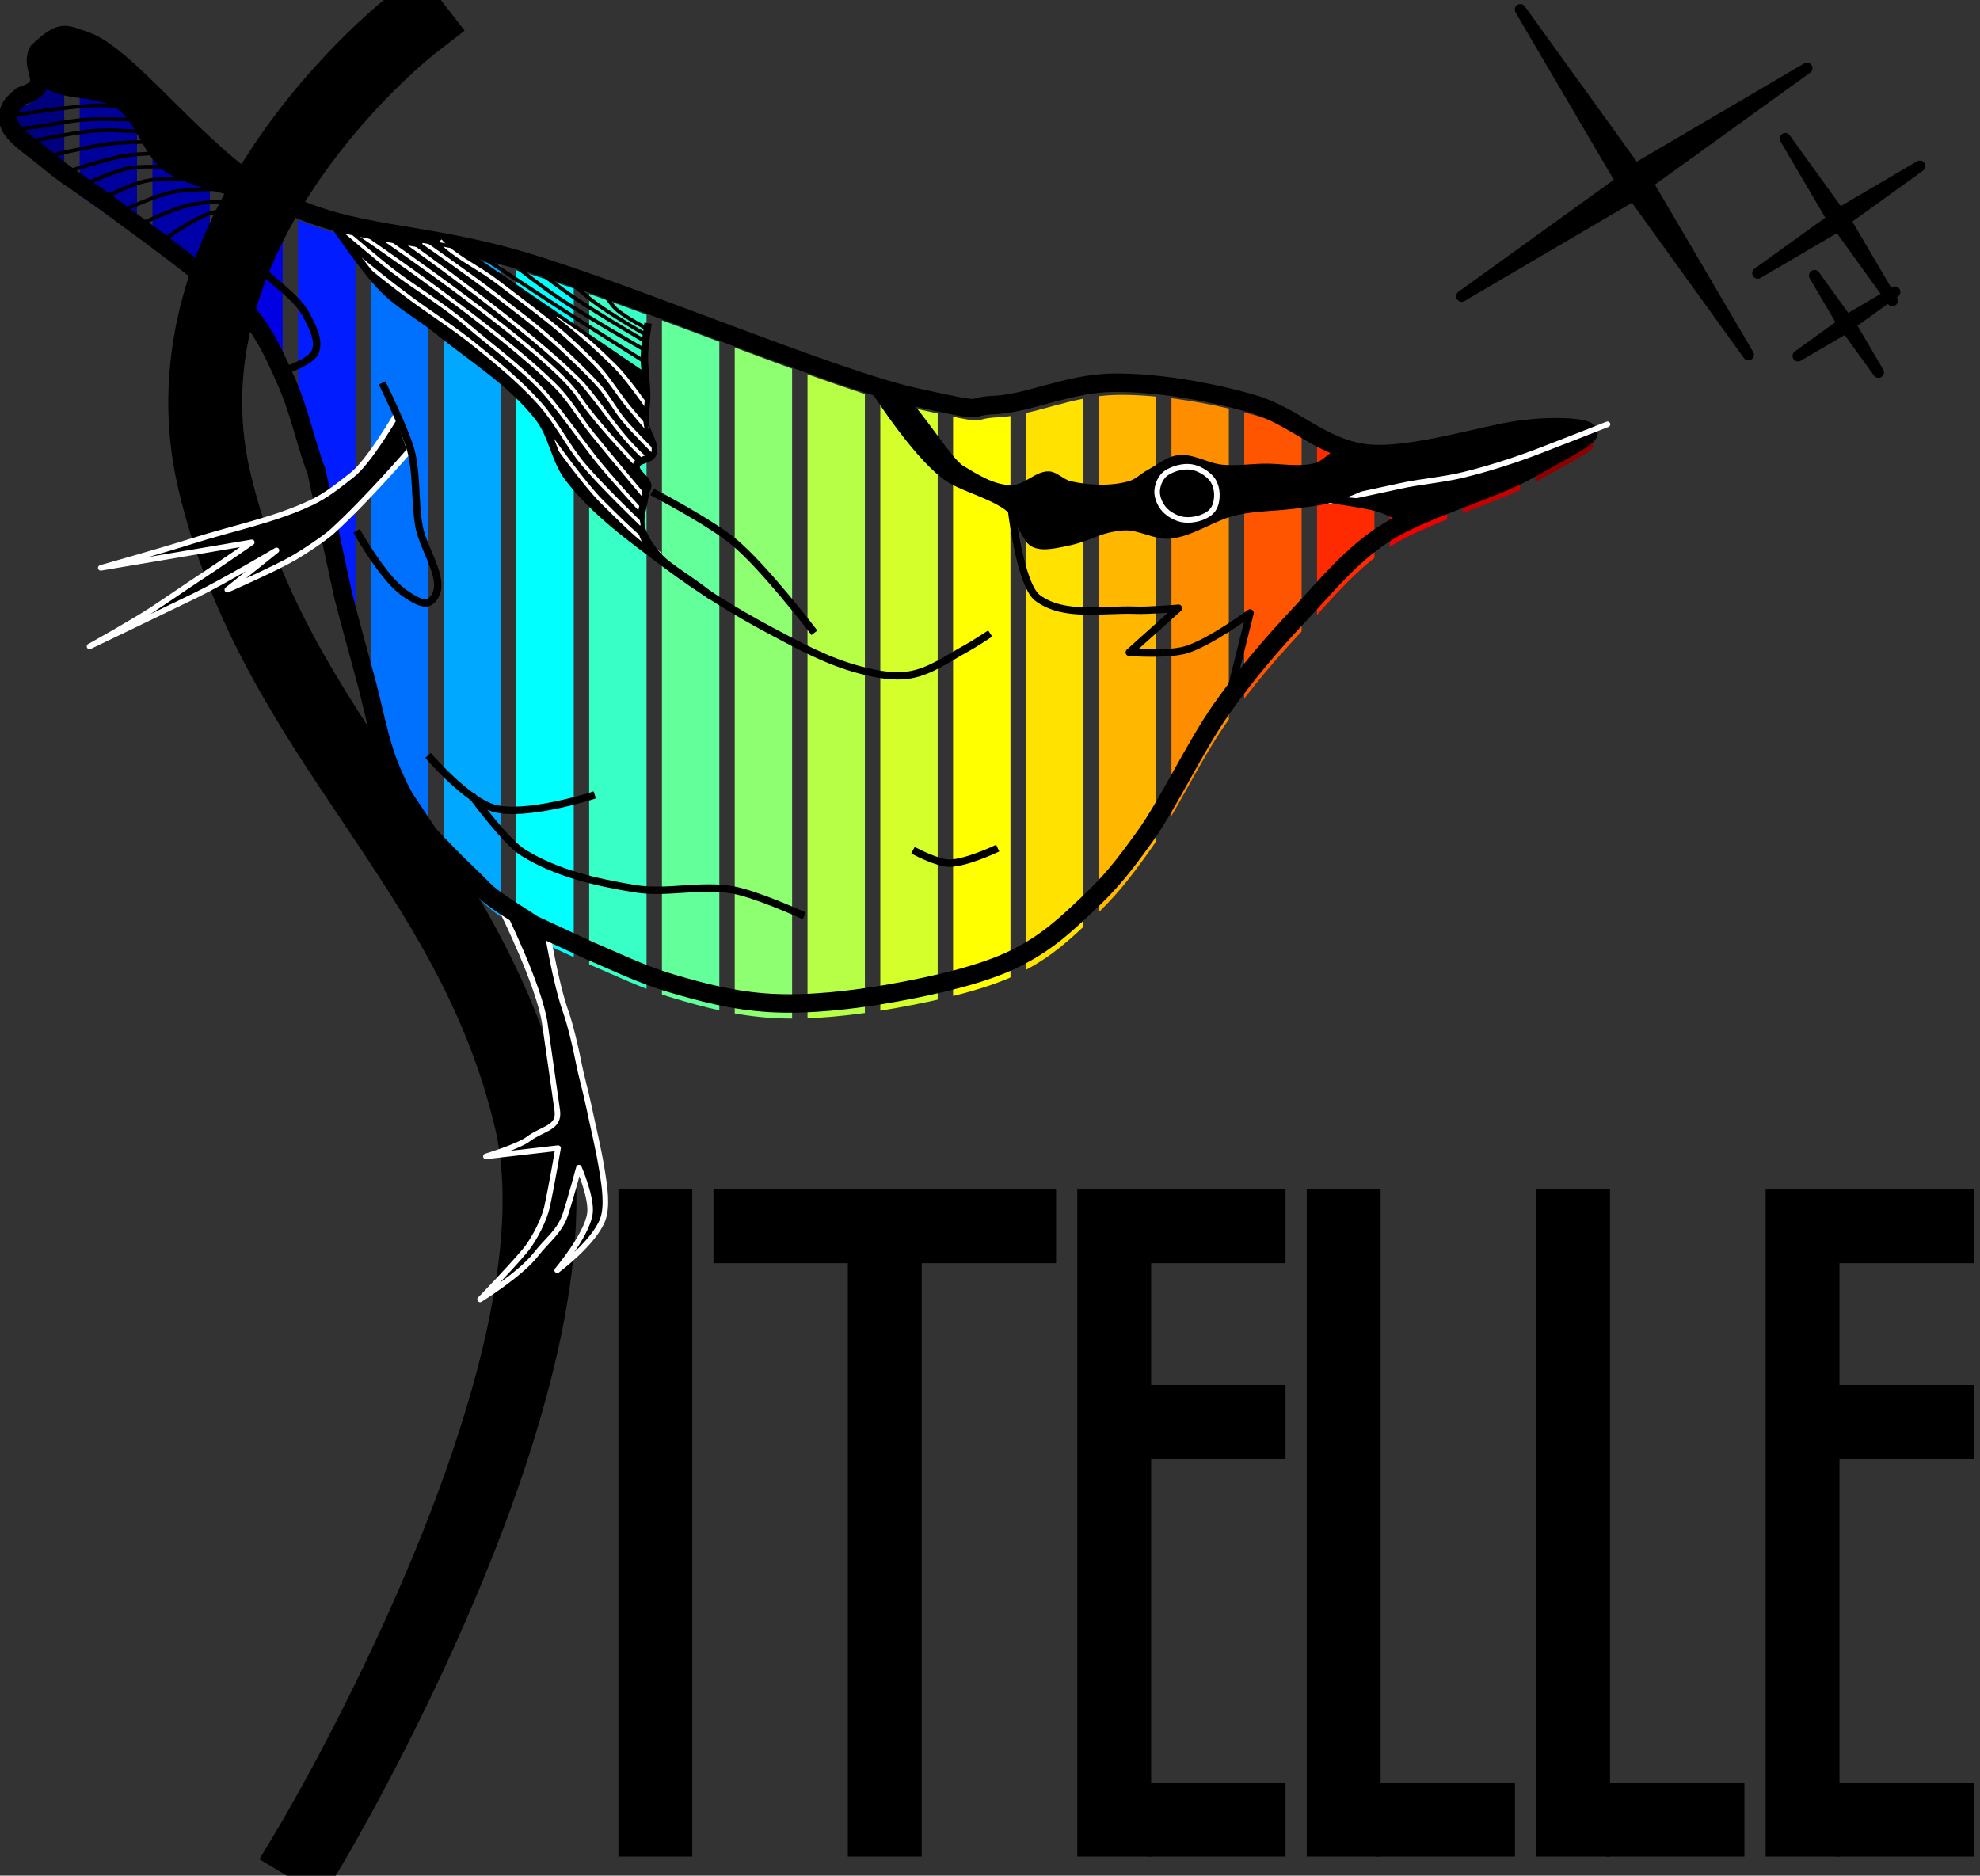 <?xml version="1.0" encoding="UTF-8" standalone="no"?>
<!-- Created with Inkscape (http://www.inkscape.org/) -->

<svg
   xmlns:dc="http://purl.org/dc/elements/1.1/"
   xmlns:cc="http://creativecommons.org/ns#"
   xmlns:rdf="http://www.w3.org/1999/02/22-rdf-syntax-ns#"
   xmlns:svg="http://www.w3.org/2000/svg"
   xmlns="http://www.w3.org/2000/svg"
   xmlns:sodipodi="http://sodipodi.sourceforge.net/DTD/sodipodi-0.dtd"
   xmlns:inkscape="http://www.inkscape.org/namespaces/inkscape"
   width="127.778"
   height="121.057"
   id="svg3470"
   version="1.1"
   inkscape:version="0.48.5 r10040"
   sodipodi:docname="Nouveau document 2">
  <rect width="100%" height="100%" fill="#333333" stroke="none"/>
  <defs
     id="defs3472">
    <clipPath
       clipPathUnits="userSpaceOnUse"
       id="clipPath4596-7">
      <path
         style="fill:#ffffff;fill-opacity:1;stroke:none"
         d="m 1009.477,1011.673 c -3.647,-2.547 -10.36,-6.292 -13.439,-9.48 -3.079,-3.188 -6.652,-6.371 -9.584,-9.475 -2.932,-3.104 -5.224,-5.008 -8.029,-9.109 -2.806,-4.101 -5.673,-9.396 -8.12,-15.694 -2.447,-6.298 -3.919,-14.487 -5.962,-22.078 -2.042,-7.591 -4.863,-17.81 -6.291,-23.468 l -7.205,-33.528 c -2.151,-5.101 -4.626,-16.131 -7.681,-23.139 -3.055,-7.008 -5.912,-13.431 -10.334,-18.84 -4.422,-5.409 -9.302,-8.17 -15.602,-13.189 -6.299,-5.018 -15.784,-11.929 -22.314,-16.737 -6.53,-4.809 -12.29,-8.281 -16.827,-12.164 -4.537,-3.883 -10.054,-6.965 -10.608,-10.701 -0.555,-3.736 2.081,-5.369 3.549,-6.713 9.192,-2.93 1.931,-6.934 4.482,-12.072 6.506,-6.173 7.352,-4.58 12.511,-2.963 12.22,3.908 32.473,33.05 52.822,43.279 20.349,10.229 37.553,8.018 66.322,16.593 28.77,8.576 83.817,31.866 105.574,36.66 21.756,4.794 12.797,2.577 21.803,2.178 9.005,-0.399 19.836,-5.78 31.607,-6.016 11.771,-0.236 26.58,2.355 38.045,5.672 11.465,3.317 18.459,11.729 30.326,13.372 11.867,1.643 32.184,-4.999 42.249,-6.334 10.065,-1.335 18.188,-0.479 18.529,0.751 0.341,1.23 -8.559,5.714 -16.874,10.437 -8.315,4.723 -27.636,10.329 -37.411,16.364 -9.775,6.035 -16.48,14.535 -24.017,22.57 -7.537,8.035 -14.081,15.61 -21.109,25.552 -7.028,9.941 -14.331,25.556 -20.524,34.221 -6.193,8.665 -9.548,12.74 -15.475,18.345 -5.928,5.606 -11.085,10.617 -19.938,14.998 -8.853,4.381 -21.953,7.299 -33.034,9.29 -11.081,1.991 -23.021,3.286 -33.125,2.705 -10.104,-0.581 -18.801,-2.939 -26.961,-5.361 -8.16,-2.422 -16.62,-6.558 -21.894,-8.762 z"
         id="path4598-9"
         inkscape:connector-curvature="0"
         sodipodi:nodetypes="czzzzzcczzzzzzccczzzzzzzzzzzzzzzzzzzcc" />
    </clipPath>
  </defs>
  <sodipodi:namedview
     id="base"
     pagecolor="#ffffff"
     bordercolor="#666666"
     borderopacity="1.0"
     inkscape:pageopacity="0.0"
     inkscape:pageshadow="2"
     inkscape:zoom="2.8"
     inkscape:cx="27.970277"
     inkscape:cy="64.72394"
     inkscape:document-units="px"
     inkscape:current-layer="layer1"
     showgrid="false"
     fit-margin-top="0"
     fit-margin-left="0"
     fit-margin-right="0"
     fit-margin-bottom="0"
     inkscape:window-width="1366"
     inkscape:window-height="702"
     inkscape:window-x="0"
     inkscape:window-y="27"
     inkscape:window-maximized="1" />
  <g
     inkscape:label="Calque 1"
     inkscape:groupmode="layer"
     id="layer1"
     transform="translate(-311.114,-471.504)">
    <g
       id="g5420"
       transform="matrix(1.119,0,0,1.119,100.476,-263.822)"
       style="stroke-linecap:square;stroke-linejoin:round">
      <g
         style="stroke-linecap:square;stroke-linejoin:round"
         transform="matrix(0.214,0,0,0.214,3.048,494.794)"
         clip-path="url(#clipPath4596-7)"
         id="g4572-3">
        <rect
           style="fill:#62ff9b;fill-opacity:1;fill-rule:nonzero;stroke:none"
           id="rect7191-18-0-1-7-6"
           width="15.46"
           height="384.944"
           x="-1059.224"
           y="699.032"
           transform="scale(-1,1)" />
        <rect
           style="fill:#00a9ff;fill-opacity:1;fill-rule:nonzero;stroke:none"
           id="rect7191-4-6-7-5-6-9"
           width="15.46"
           height="384.944"
           x="-1000.377"
           y="699.032"
           transform="scale(-1,1)" />
        <rect
           style="fill:#001cff;fill-opacity:1;fill-rule:nonzero;stroke:none"
           id="rect7191-0-1-8-8-4-6"
           width="15.46"
           height="384.944"
           x="-961.146"
           y="699.032"
           transform="scale(-1,1)" />
        <rect
           style="fill:#0000a9;fill-opacity:1;fill-rule:nonzero;stroke:none"
           id="rect7191-8-4-1-2-5-6"
           width="15.46"
           height="384.944"
           x="-921.915"
           y="699.032"
           transform="scale(-1,1)" />
        <rect
           style="fill:#00007f;fill-opacity:1;fill-rule:nonzero;stroke:none"
           id="rect7191-7-7-7-8-7-1"
           width="15.46"
           height="384.944"
           x="-882.684"
           y="699.032"
           transform="scale(-1,1)" />
        <rect
           style="fill:#38ffc6;fill-opacity:1;fill-rule:nonzero;stroke:none"
           id="rect7191-1-9-5-5-0-8"
           width="15.46"
           height="384.944"
           x="-1039.608"
           y="699.032"
           transform="scale(-1,1)" />
        <rect
           style="fill:#00ffff;fill-opacity:1;fill-rule:nonzero;stroke:none"
           id="rect7191-1-0-0-6-93-5-1"
           width="15.46"
           height="384.944"
           x="-1019.992"
           y="699.032"
           transform="scale(-1,1)" />
        <rect
           style="fill:#0070ff;fill-opacity:1;fill-rule:nonzero;stroke:none"
           id="rect7191-4-7-8-4-9-1-7"
           width="15.46"
           height="384.944"
           x="-980.761"
           y="699.032"
           transform="scale(-1,1)" />
        <rect
           style="fill:#0000e2;fill-opacity:1;fill-rule:nonzero;stroke:none"
           id="rect7191-0-9-8-3-6-0-9"
           width="15.46"
           height="384.944"
           x="-941.53"
           y="699.032"
           transform="scale(-1,1)" />
        <rect
           style="fill:#00009b;fill-opacity:1;fill-rule:nonzero;stroke:none"
           id="rect7191-8-5-3-8-9-1-9"
           width="15.46"
           height="384.944"
           x="-902.299"
           y="699.032"
           transform="scale(-1,1)" />
        <rect
           style="fill:#f00000;fill-opacity:1;fill-rule:nonzero;stroke:none"
           id="rect7191-18-0-7-4-0-7"
           width="15.46"
           height="384.944"
           x="-1255.378"
           y="699.032"
           transform="scale(-1,1)" />
        <rect
           style="fill:#ff8d00;fill-opacity:1;fill-rule:nonzero;stroke:none"
           id="rect7191-4-6-7-2-1-3-3"
           width="15.46"
           height="384.944"
           x="-1196.532"
           y="699.032"
           transform="scale(-1,1)" />
        <rect
           style="fill:#ffe200;fill-opacity:1;fill-rule:nonzero;stroke:none"
           id="rect7191-0-1-8-0-3-2-3"
           width="15.46"
           height="384.944"
           x="-1157.301"
           y="699.032"
           transform="scale(-1,1)" />
        <rect
           style="fill:#d4ff2a;fill-opacity:1;fill-rule:nonzero;stroke:none"
           id="rect7191-8-4-1-8-3-7-7"
           width="15.46"
           height="384.944"
           x="-1118.07"
           y="699.032"
           transform="scale(-1,1)" />
        <rect
           style="fill:#8dff70;fill-opacity:1;fill-rule:nonzero;stroke:none"
           id="rect7191-7-7-7-7-9-4-0"
           width="15.46"
           height="384.944"
           x="-1078.839"
           y="699.032"
           transform="scale(-1,1)" />
        <rect
           style="fill:#ff2a00;fill-opacity:1;fill-rule:nonzero;stroke:none"
           id="rect7191-1-9-5-9-4-6-3"
           width="15.46"
           height="384.944"
           x="-1235.763"
           y="699.032"
           transform="scale(-1,1)" />
        <rect
           style="fill:#ff5400;fill-opacity:1;fill-rule:nonzero;stroke:none"
           id="rect7191-1-0-0-6-9-7-0-1"
           width="15.46"
           height="384.944"
           x="-1216.147"
           y="699.032"
           transform="scale(-1,1)" />
        <rect
           style="fill:#ffb700;fill-opacity:1;fill-rule:nonzero;stroke:none"
           id="rect7191-4-7-8-4-1-9-8-1"
           width="15.46"
           height="384.944"
           x="-1176.916"
           y="699.032"
           transform="scale(-1,1)" />
        <rect
           style="fill:#ffff00;fill-opacity:1;fill-rule:nonzero;stroke:none"
           id="rect7191-0-9-8-3-7-4-0-5"
           width="15.46"
           height="384.944"
           x="-1137.685"
           y="699.032"
           transform="scale(-1,1)" />
        <rect
           style="fill:#b7ff46;fill-opacity:1;fill-rule:nonzero;stroke:none"
           id="rect7191-8-5-3-8-7-1-0-4"
           width="15.46"
           height="384.944"
           x="-1098.455"
           y="699.032"
           transform="scale(-1,1)" />
        <rect
           style="fill:#8d0000;fill-opacity:1;fill-rule:nonzero;stroke:none"
           id="rect7191-18-0-7-3-0-4-8"
           width="15.46"
           height="384.944"
           x="-1294.609"
           y="699.032"
           transform="scale(-1,1)" />
        <rect
           style="fill:#c60000;fill-opacity:1;fill-rule:nonzero;stroke:none"
           id="rect7191-1-9-5-9-5-1-9-9"
           width="15.46"
           height="384.944"
           x="-1274.994"
           y="699.032"
           transform="scale(-1,1)" />
      </g>
      <g
         style="stroke-linecap:square;stroke-linejoin:round"
         transform="matrix(0.213,0,0,0.213,182.108,596.65)"
         id="g4411">
        <path
           style="fill:#000000;fill-opacity:1;stroke:none"
           d="m 119.182,344.79 c 0,0 8.268,12.355 13.502,17.565 4.324,4.303 9.823,7.244 14.563,11.085 9.366,7.591 20.017,14.081 27.392,23.618 3.698,4.782 4.343,11.462 8.005,16.271 7.103,9.327 16.924,16.312 26.293,23.36 9.039,6.799 18.702,12.807 28.686,18.121 l -1.094,-0.497 -15.173,-9.017 c 0,0 -21.573,-12.141 -18.601,-23.754 0.461,-1.801 0.58,-3.78 1.294,-5.497 0.863,-2.074 -3.541,-3.863 -2.987,-6.04 0.447,-1.757 3.806,-1.434 4.449,-3.13 1.015,-2.676 -1.712,-5.506 -1.978,-8.355 -0.229,-2.441 0.345,-4.895 0.337,-7.346 -0.013,-3.765 -0.512,-2.055 -0.403,-5.818 L 153.165,351.039 z"
           id="path3770-2"
           inkscape:connector-curvature="0"
           sodipodi:nodetypes="cssssscccssssssccc" />
        <path
           style="fill:#000000;fill-opacity:1;fill-rule:nonzero;stroke:#000000;stroke-width:3;stroke-linecap:square;stroke-linejoin:round;stroke-miterlimit:4;stroke-opacity:1;stroke-dasharray:none"
           inkscape:transform-center-x="15.158917"
           inkscape:transform-center-y="-2.2097934"
           d="m 502.175,380.015 -31.12,-43.162 -46.505,27.303 43.162,-31.12 -27.303,-46.505 31.12,43.162 46.505,-27.303 -43.162,31.12 z"
           id="path4308"
           inkscape:connector-curvature="0" />
        <path
           style="fill:#000000;fill-opacity:1;fill-rule:nonzero;stroke:#000000;stroke-width:3;stroke-linecap:square;stroke-linejoin:round;stroke-miterlimit:4;stroke-opacity:1;stroke-dasharray:none"
           inkscape:transform-center-x="7.1196783"
           inkscape:transform-center-y="-1.0378714"
           d="m 541.157,365.361 -14.616,-20.272 -21.842,12.823 20.272,-14.616 -12.823,-21.842 14.616,20.272 21.842,-12.823 -20.272,14.616 z"
           id="path4308-2"
           inkscape:connector-curvature="0" />
        <path
           style="fill:#000000;fill-opacity:1;fill-rule:nonzero;stroke:#000000;stroke-width:3;stroke-linecap:square;stroke-linejoin:round;stroke-miterlimit:4;stroke-opacity:1;stroke-dasharray:none"
           inkscape:transform-center-x="4.2485358"
           inkscape:transform-center-y="-0.61933095"
           d="m 537.375,384.752 -8.722,-12.097 -13.034,7.652 12.097,-8.722 -7.652,-13.034 8.722,12.097 13.034,-7.652 -12.097,8.722 z"
           id="path4308-2-0"
           inkscape:connector-curvature="0" />
        <path
           style="fill:none;stroke:#000000;stroke-width:20;stroke-linecap:square;stroke-linejoin:miter;stroke-miterlimit:4;stroke-opacity:1;stroke-dasharray:none"
           d="m 206.212,615.988 0,160.714"
           id="path3887"
           inkscape:connector-curvature="0" />
        <g
           style="stroke-linecap:square;stroke-linejoin:round"
           id="g4381"
           transform="translate(-3.6,0)">
          <path
             inkscape:connector-curvature="0"
             id="path3887-5-3"
             d="m 396.186,615.988 0,160.714"
             style="fill:none;stroke:#000000;stroke-width:20;stroke-linecap:square;stroke-linejoin:miter;stroke-miterlimit:4;stroke-opacity:1;stroke-dasharray:none" />
          <path
             sodipodi:nodetypes="cc"
             inkscape:connector-curvature="0"
             id="path3946-3"
             d="m 415.134,776.702 17.429,0"
             style="fill:none;stroke:#000000;stroke-width:20;stroke-linecap:square;stroke-linejoin:miter;stroke-miterlimit:4;stroke-opacity:1;stroke-dasharray:none" />
        </g>
        <g
           style="stroke-linecap:square;stroke-linejoin:round"
           id="g4385"
           transform="translate(-4.8,0)">
          <path
             inkscape:connector-curvature="0"
             id="path3887-5-2"
             d="m 459.51,615.988 0,160.714"
             style="fill:none;stroke:#000000;stroke-width:20;stroke-linecap:square;stroke-linejoin:miter;stroke-miterlimit:4;stroke-opacity:1;stroke-dasharray:none" />
          <path
             sodipodi:nodetypes="cc"
             inkscape:connector-curvature="0"
             id="path3946-6"
             d="m 478.459,776.702 17.429,0"
             style="fill:none;stroke:#000000;stroke-width:20;stroke-linecap:square;stroke-linejoin:miter;stroke-miterlimit:4;stroke-opacity:1;stroke-dasharray:none" />
        </g>
        <g
           style="stroke-linecap:square;stroke-linejoin:round"
           id="g4389"
           transform="translate(-6,0)">
          <path
             inkscape:connector-curvature="0"
             id="path3887-5-0"
             d="m 522.835,615.988 0,160.714"
             style="fill:none;stroke:#000000;stroke-width:20;stroke-linecap:square;stroke-linejoin:miter;stroke-miterlimit:4;stroke-opacity:1;stroke-dasharray:none" />
          <path
             sodipodi:nodetypes="cc"
             inkscape:connector-curvature="0"
             id="path3946-34"
             d="m 541.783,776.702 17.429,0"
             style="fill:none;stroke:#000000;stroke-width:20;stroke-linecap:square;stroke-linejoin:miter;stroke-miterlimit:4;stroke-opacity:1;stroke-dasharray:none" />
          <path
             sodipodi:nodetypes="cc"
             inkscape:connector-curvature="0"
             id="path3946-35"
             d="m 541.783,615.988 17.429,0"
             style="fill:none;stroke:#000000;stroke-width:20;stroke-linecap:square;stroke-linejoin:miter;stroke-miterlimit:4;stroke-opacity:1;stroke-dasharray:none" />
          <path
             sodipodi:nodetypes="cc"
             inkscape:connector-curvature="0"
             id="path3946-61"
             d="m 541.783,668.988 17.429,0"
             style="fill:none;stroke:#000000;stroke-width:20;stroke-linecap:square;stroke-linejoin:miter;stroke-miterlimit:4;stroke-opacity:1;stroke-dasharray:none" />
        </g>
        <g
           style="stroke-linecap:square;stroke-linejoin:round"
           id="g4375"
           transform="translate(-2.4,0)">
          <path
             inkscape:connector-curvature="0"
             id="path3887-5-4"
             d="m 332.861,615.988 0,160.714"
             style="fill:none;stroke:#000000;stroke-width:20;stroke-linecap:square;stroke-linejoin:miter;stroke-miterlimit:4;stroke-opacity:1;stroke-dasharray:none" />
          <path
             sodipodi:nodetypes="cc"
             inkscape:connector-curvature="0"
             id="path3946"
             d="m 351.809,615.988 17.429,0"
             style="fill:none;stroke:#000000;stroke-width:20;stroke-linecap:square;stroke-linejoin:miter;stroke-miterlimit:4;stroke-opacity:1;stroke-dasharray:none" />
          <path
             sodipodi:nodetypes="cc"
             inkscape:connector-curvature="0"
             id="path3946-5"
             d="m 351.809,668.988 17.429,0"
             style="fill:none;stroke:#000000;stroke-width:20;stroke-linecap:square;stroke-linejoin:miter;stroke-miterlimit:4;stroke-opacity:1;stroke-dasharray:none" />
          <path
             sodipodi:nodetypes="cc"
             inkscape:connector-curvature="0"
             id="path3946-62"
             d="m 351.809,776.702 17.429,0"
             style="fill:none;stroke:#000000;stroke-width:20;stroke-linecap:square;stroke-linejoin:miter;stroke-miterlimit:4;stroke-opacity:1;stroke-dasharray:none" />
        </g>
        <g
           style="stroke-linecap:square;stroke-linejoin:round"
           id="g4370"
           transform="translate(-1.2,0)">
          <path
             inkscape:connector-curvature="0"
             id="path3887-5"
             d="m 269.536,615.988 0,160.714"
             style="fill:none;stroke:#000000;stroke-width:20;stroke-linecap:square;stroke-linejoin:miter;stroke-miterlimit:4;stroke-opacity:1;stroke-dasharray:none" />
          <path
             sodipodi:nodetypes="cc"
             inkscape:connector-curvature="0"
             id="path3946-7"
             d="m 288.485,615.988 17.429,0"
             style="fill:none;stroke:#000000;stroke-width:20;stroke-linecap:square;stroke-linejoin:miter;stroke-miterlimit:4;stroke-opacity:1;stroke-dasharray:none" />
          <path
             sodipodi:nodetypes="cc"
             inkscape:connector-curvature="0"
             id="path3946-4"
             d="m 233.16,615.988 17.429,0"
             style="fill:none;stroke:#000000;stroke-width:20;stroke-linecap:square;stroke-linejoin:miter;stroke-miterlimit:4;stroke-opacity:1;stroke-dasharray:none" />
        </g>
        <path
           style="fill:none;stroke:#000000;stroke-width:20;stroke-linecap:butt;stroke-linejoin:miter;stroke-miterlimit:4;stroke-opacity:1;stroke-dasharray:none"
           d="m 112.726,783.971 c 0,0 76.279,-127.355 59.803,-196.936 C 156.052,517.454 103.32,483.854 86.844,414.273 70.367,344.691 140.545,290.441 140.545,290.441"
           id="path3885"
           inkscape:connector-curvature="0"
           sodipodi:nodetypes="cssc" />
        <path
           style="fill:#000000;fill-opacity:1;stroke:#000000;stroke-width:1px;stroke-linecap:butt;stroke-linejoin:miter;stroke-opacity:1"
           d="m 404.528,406.724 -16.069,12.9 c 0,0 9.284,1.226 13.184,2.317 2.951,0.825 8.407,3.719 8.407,3.719 l 27.258,-9.828 17.151,-9.771 1.856,-6.409 -18.508,0.749 -23.042,5.716 z"
           id="path3867"
           inkscape:connector-curvature="0"
           sodipodi:nodetypes="ccsccccccc" />
        <path
           style="fill:none;stroke:#ffffff;stroke-width:1;stroke-linecap:round;stroke-linejoin:miter;stroke-miterlimit:4;stroke-opacity:1;stroke-dasharray:none"
           d="m 138.471,349.287 c 0,0 34.206,24.155 48.137,38.682 5.613,6.484 9.878,13.817 16.719,19.962"
           id="path3782"
           inkscape:connector-curvature="0"
           sodipodi:nodetypes="ccc" />
        <path
           style="fill:none;stroke:#ffffff;stroke-width:1;stroke-linecap:round;stroke-linejoin:miter;stroke-miterlimit:4;stroke-opacity:1;stroke-dasharray:none"
           d="m 131.157,347.538 c 0,0 46.153,31.637 54.142,43.581 3.618,5.41 9.441,11.898 15.959,18.862"
           id="path3784"
           inkscape:connector-curvature="0"
           sodipodi:nodetypes="csc" />
        <path
           style="fill:none;stroke:#ffffff;stroke-width:1;stroke-linecap:round;stroke-linejoin:miter;stroke-miterlimit:4;stroke-opacity:1;stroke-dasharray:none"
           d="m 126.618,347.7 c 0,0 37.081,25.168 52.78,40.964 3.772,3.795 6.399,8.58 9.764,12.74 4.641,5.737 14.137,17.034 14.137,17.034"
           id="path3786"
           inkscape:connector-curvature="0"
           sodipodi:nodetypes="cssc" />
        <path
           style="fill:none;stroke:#ffffff;stroke-width:1;stroke-linecap:butt;stroke-linejoin:miter;stroke-miterlimit:4;stroke-opacity:1;stroke-dasharray:none"
           d="m 178.033,402.503 c 0,0 8.98,12.584 13.658,17.219 5.046,4.999 9.779,9.803 15.506,14.005"
           id="path3790"
           inkscape:connector-curvature="0"
           sodipodi:nodetypes="csc" />
        <path
           style="fill:#000000;fill-opacity:1;stroke:#000000;stroke-width:1px;stroke-linecap:butt;stroke-linejoin:miter;stroke-opacity:1"
           d="m 39.276,305.558 c 4.672,5.674 14.685,3.256 20.94,7.116 6.255,3.86 7.552,13.21 13.644,17.322 8.396,5.667 29.174,8.507 29.174,8.507 0,0 -2.399,-2.766 -3.85,-3.86 -2.826,-2.131 -6.387,-3.117 -9.292,-5.14 -3.498,-2.436 -6.694,-5.313 -9.685,-8.35 -2.428,-2.466 -4.297,-5.435 -6.658,-7.966 -4.347,-4.661 -8.79,-9.29 -13.782,-13.252 -2.836,-2.251 -5.892,-4.255 -9.109,-5.918 -1.291,-0.667 -2.598,-1.631 -4.051,-1.61 -2.055,0.03 -4.196,1 -5.661,2.442 -1.392,1.37 -2.004,3.43 -2.406,5.341 -0.552,2.628 -0.974,3.295 0.734,5.368 z"
           id="path3792"
           inkscape:connector-curvature="0"
           sodipodi:nodetypes="csscsssssssssc" />
        <path
           style="fill:none;stroke:#000000;stroke-width:2;stroke-linecap:butt;stroke-linejoin:miter;stroke-miterlimit:4;stroke-opacity:1;stroke-dasharray:none"
           d="m 97.222,335.467 c 0,0 -1.844,12.507 -0.59,16.296 2.443,7.38 11.67,10.761 15.199,17.688 1.513,2.97 3.536,6.634 2.304,9.731 -1.03,2.59 -6.987,4.591 -6.987,4.591"
           id="path3796"
           inkscape:connector-curvature="0"
           sodipodi:nodetypes="csssc" />
        <path
           style="fill:none;stroke:#000000;stroke-width:2;stroke-linecap:butt;stroke-linejoin:miter;stroke-miterlimit:4;stroke-opacity:1;stroke-dasharray:none"
           d="m 145.335,489.241 c 0,0 10.136,11.597 17.156,13.554 8.535,2.38 26.376,-3.309 26.376,-3.309"
           id="path3798"
           inkscape:connector-curvature="0"
           sodipodi:nodetypes="csc" />
        <path
           style="fill:none;stroke:#000000;stroke-width:2;stroke-linecap:butt;stroke-linejoin:miter;stroke-miterlimit:4;stroke-opacity:1;stroke-dasharray:none"
           d="m 157.17,500.207 c 0,0 8.593,11.717 13.314,14.642 8.989,5.571 19.761,8.025 30.198,9.732 8.719,1.426 17.809,-1.242 26.504,0.331 6.433,1.164 18.455,6.641 18.455,6.641"
           id="path3800"
           inkscape:connector-curvature="0"
           sodipodi:nodetypes="csssc" />
        <path
           style="fill:none;stroke:#000000;stroke-width:2;stroke-linecap:butt;stroke-linejoin:miter;stroke-miterlimit:4;stroke-opacity:1;stroke-dasharray:none"
           d="m 276.864,514.617 c 0,0 5.694,2.983 8.798,3.055 4.291,0.099 12.347,-3.658 12.347,-3.658"
           id="path3802"
           inkscape:connector-curvature="0"
           sodipodi:nodetypes="csc" />
        <path
           style="fill:none;stroke:#000000;stroke-width:2;stroke-linecap:butt;stroke-linejoin:miter;stroke-miterlimit:4;stroke-opacity:1;stroke-dasharray:none"
           d="m 302.544,421.196 c 0,0 2.331,21.117 7.228,24.703 7.173,5.252 17.584,2.938 26.467,3.275 3.873,0.147 11.615,-0.548 11.615,-0.548 l -13.316,11.962 c 0,0 10.366,0.742 15.255,-0.676 6.439,-1.869 17.45,-10.004 17.45,-10.004 l -5.653,22.626"
           id="path3804"
           inkscape:connector-curvature="0"
           sodipodi:nodetypes="cssccscc" />
        <path
           style="fill:none;stroke:#000000;stroke-width:2;stroke-linecap:butt;stroke-linejoin:miter;stroke-miterlimit:4;stroke-opacity:1;stroke-dasharray:none"
           d="m 248.68,454.493 c 0,0 -12.94,-16.868 -21.015,-23.651 -6.446,-5.414 -21.491,-13.262 -21.491,-13.262"
           id="path3806"
           inkscape:connector-curvature="0"
           sodipodi:nodetypes="csc" />
        <path
           style="fill:#000000;fill-opacity:1;stroke:#ffffff;stroke-width:1.5;stroke-linecap:butt;stroke-linejoin:miter;stroke-miterlimit:4;stroke-opacity:1;stroke-dasharray:none"
           d="m 179.662,584.612 c 0.694,4.859 -3.907,4.814 -7.83,7.763 -2.691,2.023 -11.497,4.71 -11.497,4.71 l 19.546,-2.248 c 0,0 -1.656,9.787 -3.016,16.04 -0.609,2.802 -3.127,8.369 -5.989,11.784 -4.382,5.229 -12.124,13.147 -12.124,13.147 0,0 10.912,-6.737 15.086,-12.129 3.197,-4.129 6.515,-6.183 8.118,-11.153 1.301,-4.035 3.576,-12.421 3.576,-12.421 0,0 3.586,8.271 2.963,12.511 -0.857,5.832 -8.854,15.309 -8.854,15.309 0,0 9.892,-7.373 12.305,-13.665 1.388,-3.619 0.509,-9.191 -0.102,-13.018 -1.014,-6.353 -2.36,-11.614 -3.677,-17.91 -0.97,-4.633 -1.904,-7.468 -2.883,-12.486 -0.695,-3.559 -2.087,-9.451 -3.3,-12.869 -2.89,-8.145 -5.174,-22.605 -5.174,-22.605 l -12.236,-5.177 c 0,0 10.26,20.612 11.741,30.985 z"
           id="path3810"
           inkscape:connector-curvature="0"
           sodipodi:nodetypes="ssccsscsscscsssssccss" />
        <path
           style="fill:none;stroke:#ffffff;stroke-width:1;stroke-linecap:round;stroke-linejoin:miter;stroke-miterlimit:4;stroke-opacity:1;stroke-dasharray:none"
           d="m 122.525,346.853 c 0,0 8.9,7.6 12.664,10.487 6.308,4.836 13.252,8.768 20.385,14.883 7.414,6.357 16.095,12.439 22.076,19.731 4.066,4.957 7.912,10.379 11.824,15.458 3.888,5.048 12.821,14.707 12.821,14.707"
           id="path3788"
           inkscape:connector-curvature="0"
           sodipodi:nodetypes="cssssc" />
        <path
           style="fill:none;stroke:#000000;stroke-width:2;stroke-linecap:butt;stroke-linejoin:miter;stroke-miterlimit:4;stroke-opacity:1;stroke-dasharray:none"
           d="m 204.103,372.433 c 0,0 -0.756,4.961 -0.828,7.463 -0.109,3.763 0.581,7.514 0.594,11.278 0.008,2.451 -0.565,4.906 -0.337,7.346 0.267,2.85 2.994,5.679 1.978,8.355 -0.643,1.695 -4.002,1.372 -4.449,3.13 -0.554,2.177 3.85,3.966 2.987,6.04 -0.714,1.717 -0.832,3.695 -1.294,5.497 -2.973,11.612 8.421,15.738 17.783,23.222"
           id="path3778"
           inkscape:connector-curvature="0"
           sodipodi:nodetypes="csssssssc" />
        <path
           style="fill:none;stroke:#000000;stroke-width:5;stroke-linecap:butt;stroke-linejoin:miter;stroke-miterlimit:4;stroke-opacity:1;stroke-dasharray:none"
           d="m 173.057,534.243 c -3.647,-2.547 -10.36,-6.292 -13.439,-9.48 -3.079,-3.188 -6.652,-6.371 -9.584,-9.475 -2.932,-3.104 -5.224,-5.008 -8.029,-9.109 -2.806,-4.101 -5.673,-9.396 -8.12,-15.694 -2.447,-6.298 -3.919,-14.487 -5.962,-22.078 -2.042,-7.591 -4.863,-17.81 -6.291,-23.468 l -7.205,-33.528 c -2.151,-5.101 -4.626,-16.131 -7.681,-23.138 -3.055,-7.008 -5.912,-13.432 -10.333,-18.84 -4.422,-5.409 -9.302,-8.17 -15.602,-13.189 -6.299,-5.018 -15.784,-11.929 -22.314,-16.737 -6.53,-4.809 -12.29,-8.281 -16.827,-12.164 -4.537,-3.883 -10.054,-6.965 -10.608,-10.701 -0.555,-3.736 2.081,-5.369 3.549,-6.713 9.192,-2.93 1.931,-6.934 4.482,-12.072 6.506,-6.173 7.352,-4.58 12.511,-2.963 12.22,3.908 32.473,33.05 52.822,43.279 20.349,10.229 37.552,8.018 66.322,16.593 28.77,8.576 83.818,31.866 105.574,36.66 21.756,4.794 12.797,2.577 21.803,2.178 9.005,-0.399 19.836,-5.78 31.607,-6.016 11.771,-0.236 26.58,2.355 38.045,5.672 11.465,3.317 18.459,11.729 30.326,13.372 11.867,1.643 32.183,-4.999 42.249,-6.334 10.065,-1.335 18.188,-0.479 18.529,0.751 0.341,1.23 -8.559,5.714 -16.874,10.437 -8.315,4.723 -27.636,10.329 -37.411,16.364 -9.775,6.035 -16.48,14.535 -24.017,22.57 -7.537,8.035 -14.081,15.61 -21.109,25.551 -7.028,9.941 -14.331,25.556 -20.524,34.221 -6.193,8.665 -9.548,12.74 -15.475,18.345 -5.927,5.606 -11.085,10.617 -19.938,14.998 -8.853,4.381 -21.953,7.299 -33.034,9.29 -11.081,1.991 -23.021,3.286 -33.125,2.705 -10.104,-0.581 -18.801,-2.939 -26.961,-5.361 -8.16,-2.422 -16.62,-6.558 -21.894,-8.762 z"
           id="path2996"
           inkscape:connector-curvature="0"
           sodipodi:nodetypes="czzzzzcczzzzzzccczzzzzzzzzzzzzzzzzzzcc" />
        <path
           style="fill:#000000;fill-opacity:1;stroke:#ffffff;stroke-width:1.51;stroke-linecap:round;stroke-linejoin:miter;stroke-miterlimit:4;stroke-opacity:1;stroke-dasharray:none"
           d="m 464.018,398.831 c 0,0 -14.705,5.774 -18.872,7.358 -6.627,2.518 -13.405,4.686 -20.293,6.362 -5.571,1.356 -11.343,1.743 -16.943,2.974 -6.251,1.373 -19.014,4.073 -19.014,4.073"
           id="path3772"
           inkscape:connector-curvature="0"
           sodipodi:nodetypes="csssc" />
        <path
           style="fill:#000000;fill-opacity:1;stroke:#ffffff;stroke-width:1.5;stroke-linecap:butt;stroke-linejoin:miter;stroke-miterlimit:4;stroke-opacity:1;stroke-dasharray:none"
           d="m 56.059,437.711 c 0,0 17.292,-4.879 25.033,-7.351 10.456,-3.339 21.931,-5.573 31.854,-10.264 4.359,-2.06 7.317,-4.563 11.129,-7.514 4.718,-3.652 12.265,-16.725 12.265,-16.725 l 3.38,9.954 c 0,0 -11.628,13.501 -20.863,21.901 -2.273,2.068 -7.731,5.659 -10.387,7.205 -5.471,3.184 -18.15,8.71 -18.15,8.71 l 13.319,-10.665 c 0,0 -14.13,8.4 -22.263,12.352 -8.791,4.272 -28.356,13.669 -28.356,13.669 0,0 11.327,-6.306 16.755,-9.84 3.974,-2.587 9.484,-6.429 13.458,-9.015 4.679,-3.044 13.723,-9.337 13.723,-9.337 z"
           id="path3808"
           inkscape:connector-curvature="0"
           sodipodi:nodetypes="csssccssccscsscc" />
        <path
           style="fill:none;stroke:#000000;stroke-width:2;stroke-linecap:butt;stroke-linejoin:miter;stroke-miterlimit:4;stroke-opacity:1;stroke-dasharray:none"
           d="m 132.675,388.524 c 0,0 4.88,9.897 6.962,16.094 2.199,6.545 1.314,15.442 2.665,22.213 1.307,6.555 8.204,15.34 3.218,19.791 -1.829,1.632 -5.042,-0.63 -7.079,-1.994 -5.664,-3.795 -12.62,-16.097 -12.62,-16.097"
           id="path3794"
           inkscape:connector-curvature="0"
           sodipodi:nodetypes="cssssc" />
        <path
           style="fill:#000000;fill-opacity:1;stroke:none"
           d="m 264.789,390.17 c 0,0 12.385,19.584 21.123,24.621 4.378,2.523 11.859,4.449 15.695,7.739 1.83,1.569 3.75,6.812 5.417,8.553 2.476,2.584 7.166,1.419 10.673,0.702 6.865,-1.402 8.629,-3.691 15.209,-4.209 4.209,-0.331 8.259,2.575 12.468,2.238 6.412,-0.513 11.94,-4.955 18.211,-6.388 5.456,-1.247 11.149,-1.05 16.685,-1.875 3.418,-0.509 6.921,-0.78 10.192,-1.894 4.348,-1.482 9.006,-3.044 12.268,-6.279 1.187,-1.176 3.023,-2.926 2.322,-4.443 -2.006,-4.34 -9.259,-3.884 -13.988,-3.176 -2.344,0.351 -3.883,2.911 -6.17,3.537 -4.491,1.229 -9.313,0.1 -13.968,0.193 -3.697,0.074 -7.409,0.635 -11.091,0.29 -4.086,-0.382 -7.96,-3.088 -12.035,-2.6 -3.082,0.369 -5.651,2.584 -8.381,4.061 -1.709,0.925 -3.127,2.478 -4.999,3 -4.996,1.393 -10.484,1.12 -15.559,0.051 -2.175,-0.458 -3.871,-2.632 -6.092,-2.71 -3.642,-0.128 -6.633,3.799 -10.276,3.731 -4.647,-0.087 -8.944,-2.838 -12.92,-5.245 -3.399,-2.058 -12.236,-16.695 -15.713,-18.62 -4.724,-2.615 -9.071,-1.278 -9.071,-1.278 z"
           id="path3776"
           inkscape:connector-curvature="0"
           sodipodi:nodetypes="csssssssssssssssssssssssc" />
        <path
           style="fill:#000000;fill-opacity:1;stroke:#ffffff;stroke-width:1.5;stroke-linecap:butt;stroke-linejoin:miter;stroke-miterlimit:4;stroke-opacity:1;stroke-dasharray:none"
           d="m 344.673,411.944 c -1.493,0.95 -2.392,2.885 -2.57,4.646 -0.168,1.662 0.506,3.44 1.5,4.783 1.053,1.423 2.705,2.431 4.381,3 1.998,0.678 4.708,0.34 6.636,-0.515 1.785,-0.791 2.892,-1.8 3.378,-3.692 0.563,-2.194 0.253,-4.962 -1.216,-6.685 -1.285,-1.508 -3.542,-2.832 -5.505,-3.101 -2.152,-0.294 -4.77,0.398 -6.603,1.564 z"
           id="path3766"
           inkscape:connector-curvature="0"
           sodipodi:nodetypes="sssssssss" />
        <path
           style="fill:none;stroke:#000000;stroke-width:2;stroke-linecap:butt;stroke-linejoin:miter;stroke-miterlimit:4;stroke-opacity:1;stroke-dasharray:none"
           d="m 384.984,418.74 12.501,1.263"
           id="path4481"
           inkscape:connector-curvature="0"
           sodipodi:nodetypes="cc" />
        <path
           style="fill:none;stroke:#000000;stroke-width:1px;stroke-linecap:butt;stroke-linejoin:miter;stroke-opacity:1"
           d="m 203.5,382.004 c 0,0 -15.035,-9.469 -22.5,-14.286 -7.297,-4.708 -21.786,-14.286 -21.786,-14.286"
           id="path4600"
           inkscape:connector-curvature="0"
           sodipodi:nodetypes="csc" />
        <path
           style="fill:none;stroke:#000000;stroke-width:1px;stroke-linecap:butt;stroke-linejoin:miter;stroke-opacity:1"
           d="m 203.396,376.307 c 0,0 -11.897,-6.867 -19.448,-11.97 -2.764,-1.868 -9.856,-7.23 -9.856,-7.23"
           id="path4602"
           inkscape:connector-curvature="0"
           sodipodi:nodetypes="csc" />
        <path
           style="fill:none;stroke:#000000;stroke-width:1px;stroke-linecap:butt;stroke-linejoin:miter;stroke-opacity:1"
           d="m 185,102.92 c 0,0 -9.758,-5.546 -14.682,-9.39 -1.858,-1.451 -6.389,-5.253 -6.389,-5.253"
           id="path4604"
           inkscape:connector-curvature="0"
           transform="translate(18.5,271.562)"
           sodipodi:nodetypes="csc" />
        <path
           style="fill:none;stroke:#000000;stroke-width:1px;stroke-linecap:butt;stroke-linejoin:miter;stroke-opacity:1"
           d="m 185.714,101.491 c 0,0 -6.055,-3.117 -8.571,-5.357 -1.139,-1.014 -2.857,-3.571 -2.857,-3.571"
           id="path4606"
           inkscape:connector-curvature="0"
           transform="translate(18.5,271.562)"
           sodipodi:nodetypes="csc" />
        <path
           style="fill:none;stroke:#ffffff;stroke-width:1px;stroke-linecap:butt;stroke-linejoin:miter;stroke-opacity:1"
           d="m 183.571,153.991 c 0,0 -10.638,-10.236 -15.357,-15.893 -4.317,-5.175 -7.301,-11.398 -11.786,-16.429 -5.188,-5.819 -11.269,-10.801 -17.321,-15.714 -5.593,-4.54 -11.688,-8.424 -17.5,-12.679 -4.361,-3.193 -11.665,-8.92 -15.714,-12.5 -1.23,-1.088 -0.714,-0.714 -0.714,-0.714"
           id="path4610"
           inkscape:connector-curvature="0"
           transform="translate(18.5,271.562)"
           sodipodi:nodetypes="csssssc" />
        <path
           style="fill:none;stroke:#000000;stroke-width:2;stroke-linecap:butt;stroke-linejoin:miter;stroke-miterlimit:4;stroke-opacity:1;stroke-dasharray:none"
           d="m 119.182,344.79 c 0,0 8.268,12.355 13.502,17.565 4.324,4.303 9.823,7.244 14.563,11.085 9.366,7.591 20.017,14.081 27.392,23.618 3.698,4.782 4.343,11.462 8.005,16.271 7.103,9.327 16.924,16.312 26.293,23.36 9.039,6.799 18.702,12.807 28.686,18.121 7.639,4.066 15.391,8.258 23.759,10.464 4.479,1.181 9.261,2.183 13.826,1.398 5.597,-0.963 10.414,-4.569 15.404,-7.281 1.871,-1.017 5.432,-3.362 5.432,-3.362"
           id="path3770"
           inkscape:connector-curvature="0"
           sodipodi:nodetypes="csssssssssc" />
        <path
           style="fill:none;stroke:#ffffff;stroke-width:1px;stroke-linecap:butt;stroke-linejoin:miter;stroke-opacity:1"
           d="m 187.004,134.487 c 0,0 -5.404,-5.393 -7.829,-8.334 -2.407,-2.92 -4.173,-6.339 -6.64,-9.209 -2.59,-3.013 -8.834,-8.977 -11.795,-11.626 -6.355,-5.684 -9.567,-7.887 -16.289,-13.132 -6.212,-4.848 -19.193,-13.89 -19.193,-13.89"
           id="path4612"
           inkscape:connector-curvature="0"
           transform="translate(18.5,271.562)"
           sodipodi:nodetypes="cssssc" />
        <path
           style="fill:none;stroke:#ffffff;stroke-width:1px;stroke-linecap:butt;stroke-linejoin:miter;stroke-opacity:1"
           d="m 185.237,128.174 c 0,0 -3.311,-3.84 -4.909,-5.808 -3.087,-3.802 -5.604,-8.09 -9.033,-11.586 -4.501,-4.59 -8.542,-8.292 -13.585,-12.279 -4.167,-3.294 -8.797,-6.734 -13.006,-9.975 -4.209,-3.241 -9.646,-5.838 -13.637,-9.344 -0.447,-0.393 -1.263,-1.263 -1.263,-1.263"
           id="path4614"
           inkscape:connector-curvature="0"
           transform="translate(18.5,271.562)"
           sodipodi:nodetypes="csssssc" />
        <path
           style="fill:none;stroke:#ffffff;stroke-width:1px;stroke-linecap:butt;stroke-linejoin:miter;stroke-opacity:1"
           d="m 184.984,121.86 c 0,0 -4.97,-7.111 -8.025,-10.159 -8.529,-8.509 -15.281,-13.497 -15.281,-13.497"
           id="path4616"
           inkscape:connector-curvature="0"
           transform="translate(18.5,271.562)"
           sodipodi:nodetypes="csc" />
        <path
           style="fill:none;stroke:#000000;stroke-linecap:square;stroke-linejoin:round;stroke-opacity:1"
           d="m 119.182,344.79 c 0,0 8.268,12.355 13.502,17.565 4.324,4.303 9.823,7.244 14.563,11.085 9.366,7.591 20.017,14.081 27.392,23.618 3.698,4.782 4.343,11.462 8.005,16.271 7.103,9.327 16.924,16.312 26.293,23.36 9.039,6.799 18.702,12.807 28.686,18.121 l -1.094,-0.497 -15.173,-9.017 c 0,0 -21.573,-12.141 -18.601,-23.754 0.461,-1.801 0.58,-3.78 1.294,-5.497 0.863,-2.074 -3.541,-3.863 -2.987,-6.04 0.447,-1.757 3.806,-1.434 4.449,-3.13 1.015,-2.676 -1.712,-5.506 -1.978,-8.355 -0.229,-2.441 0.345,-4.895 0.337,-7.346 -0.013,-3.765 -0.512,-2.055 -0.403,-5.818 L 153.165,351.039 z"
           id="path3770-2-4"
           inkscape:connector-curvature="0"
           sodipodi:nodetypes="cssssscccssssssccc" />
        <path
           style="fill:none;stroke:#000000;stroke-width:1px;stroke-linecap:butt;stroke-linejoin:miter;stroke-opacity:1"
           d="m 184.732,107.087 c 0,0 -15.794,-9.082 -23.36,-14.142 -3.954,-2.644 -11.49,-8.46 -11.49,-8.46"
           id="path4636"
           inkscape:connector-curvature="0"
           transform="translate(18.5,271.562)"
           sodipodi:nodetypes="csc" />
        <path
           style="fill:none;stroke:#000000;stroke-width:1px;stroke-linecap:butt;stroke-linejoin:miter;stroke-opacity:1"
           d="m 12.627,47.235 c 0,0 1.854,0.061 2.778,0 6.355,-0.422 12.58,-2.186 18.94,-2.525 6.475,-0.345 19.445,0.505 19.445,0.505"
           id="path4968"
           inkscape:connector-curvature="0"
           transform="translate(18.5,271.562)"
           sodipodi:nodetypes="cssc" />
        <path
           style="fill:none;stroke:#000000;stroke-width:1px;stroke-linecap:butt;stroke-linejoin:miter;stroke-opacity:1"
           d="m 17.173,51.023 c 0,0 12.716,-2.869 19.193,-3.283 6.054,-0.387 18.183,0.758 18.183,0.758"
           id="path4970"
           inkscape:connector-curvature="0"
           transform="translate(18.5,271.562)"
           sodipodi:nodetypes="csc" />
        <path
           style="fill:none;stroke:#000000;stroke-width:1px;stroke-linecap:butt;stroke-linejoin:miter;stroke-opacity:1"
           d="m 22.728,54.811 c 0,0 11.539,-2.842 17.425,-3.536 4.852,-0.572 14.647,-0.505 14.647,-0.505"
           id="path4972"
           inkscape:connector-curvature="0"
           transform="translate(18.5,271.562)"
           sodipodi:nodetypes="csc" />
        <path
           style="fill:none;stroke:#000000;stroke-width:1px;stroke-linecap:butt;stroke-linejoin:miter;stroke-opacity:1"
           d="m 28.537,58.852 c 0,0 10.152,-3.388 15.405,-4.293 3.576,-0.616 10.859,-0.758 10.859,-0.758"
           id="path4974"
           inkscape:connector-curvature="0"
           transform="translate(18.5,271.562)"
           sodipodi:nodetypes="csc" />
        <path
           style="fill:none;stroke:#000000;stroke-width:1px;stroke-linecap:butt;stroke-linejoin:miter;stroke-opacity:1"
           d="m 33.082,62.387 c 0,0 8.048,-3.776 12.374,-4.546 4.31,-0.767 13.132,0 13.132,0"
           id="path4976"
           inkscape:connector-curvature="0"
           transform="translate(18.5,271.562)"
           sodipodi:nodetypes="csc" />
        <path
           style="fill:none;stroke:#000000;stroke-width:1px;stroke-linecap:butt;stroke-linejoin:miter;stroke-opacity:1"
           d="m 38.386,65.923 c 0,0 7.372,-3.704 11.364,-4.546 4.698,-0.99 14.395,-0.505 14.395,-0.505"
           id="path4978"
           inkscape:connector-curvature="0"
           transform="translate(18.5,271.562)"
           sodipodi:nodetypes="csc" />
        <path
           style="fill:none;stroke:#000000;stroke-width:1px;stroke-linecap:butt;stroke-linejoin:miter;stroke-opacity:1"
           d="m 43.437,69.458 c 0,0 8.716,-4.078 13.385,-5.051 4.951,-1.031 15.152,-0.758 15.152,-0.758"
           id="path4980"
           inkscape:connector-curvature="0"
           transform="translate(18.5,271.562)"
           sodipodi:nodetypes="csc" />
        <path
           style="fill:none;stroke:#000000;stroke-width:1px;stroke-linecap:butt;stroke-linejoin:miter;stroke-opacity:1"
           d="m 48.487,72.994 0,0 c 0,0 8.389,-4.003 12.879,-5.051 4.854,-1.132 14.9,-1.263 14.9,-1.263"
           id="path4982"
           inkscape:connector-curvature="0"
           transform="translate(18.5,271.562)"
           sodipodi:nodetypes="cssc" />
        <path
           style="fill:none;stroke:#000000;stroke-width:1px;stroke-linecap:butt;stroke-linejoin:miter;stroke-opacity:1"
           d="m 55.053,77.035 c 0,0 7.515,-5.456 11.869,-6.819 6.612,-2.069 20.708,-1.768 20.708,-1.768"
           id="path4984"
           inkscape:connector-curvature="0"
           transform="translate(18.5,271.562)"
           sodipodi:nodetypes="csc" />
        <path
           style="fill:none;stroke:#000000;stroke-width:1px;stroke-linecap:butt;stroke-linejoin:miter;stroke-opacity:1"
           d="m 12.879,43.7 c 0,0 15.607,-2.511 23.486,-2.778 3.369,-0.114 10.102,0.505 10.102,0.505"
           id="path4986"
           inkscape:connector-curvature="0"
           transform="translate(18.5,271.562)"
           sodipodi:nodetypes="csc" />
      </g>
    </g>
  </g>
</svg>
